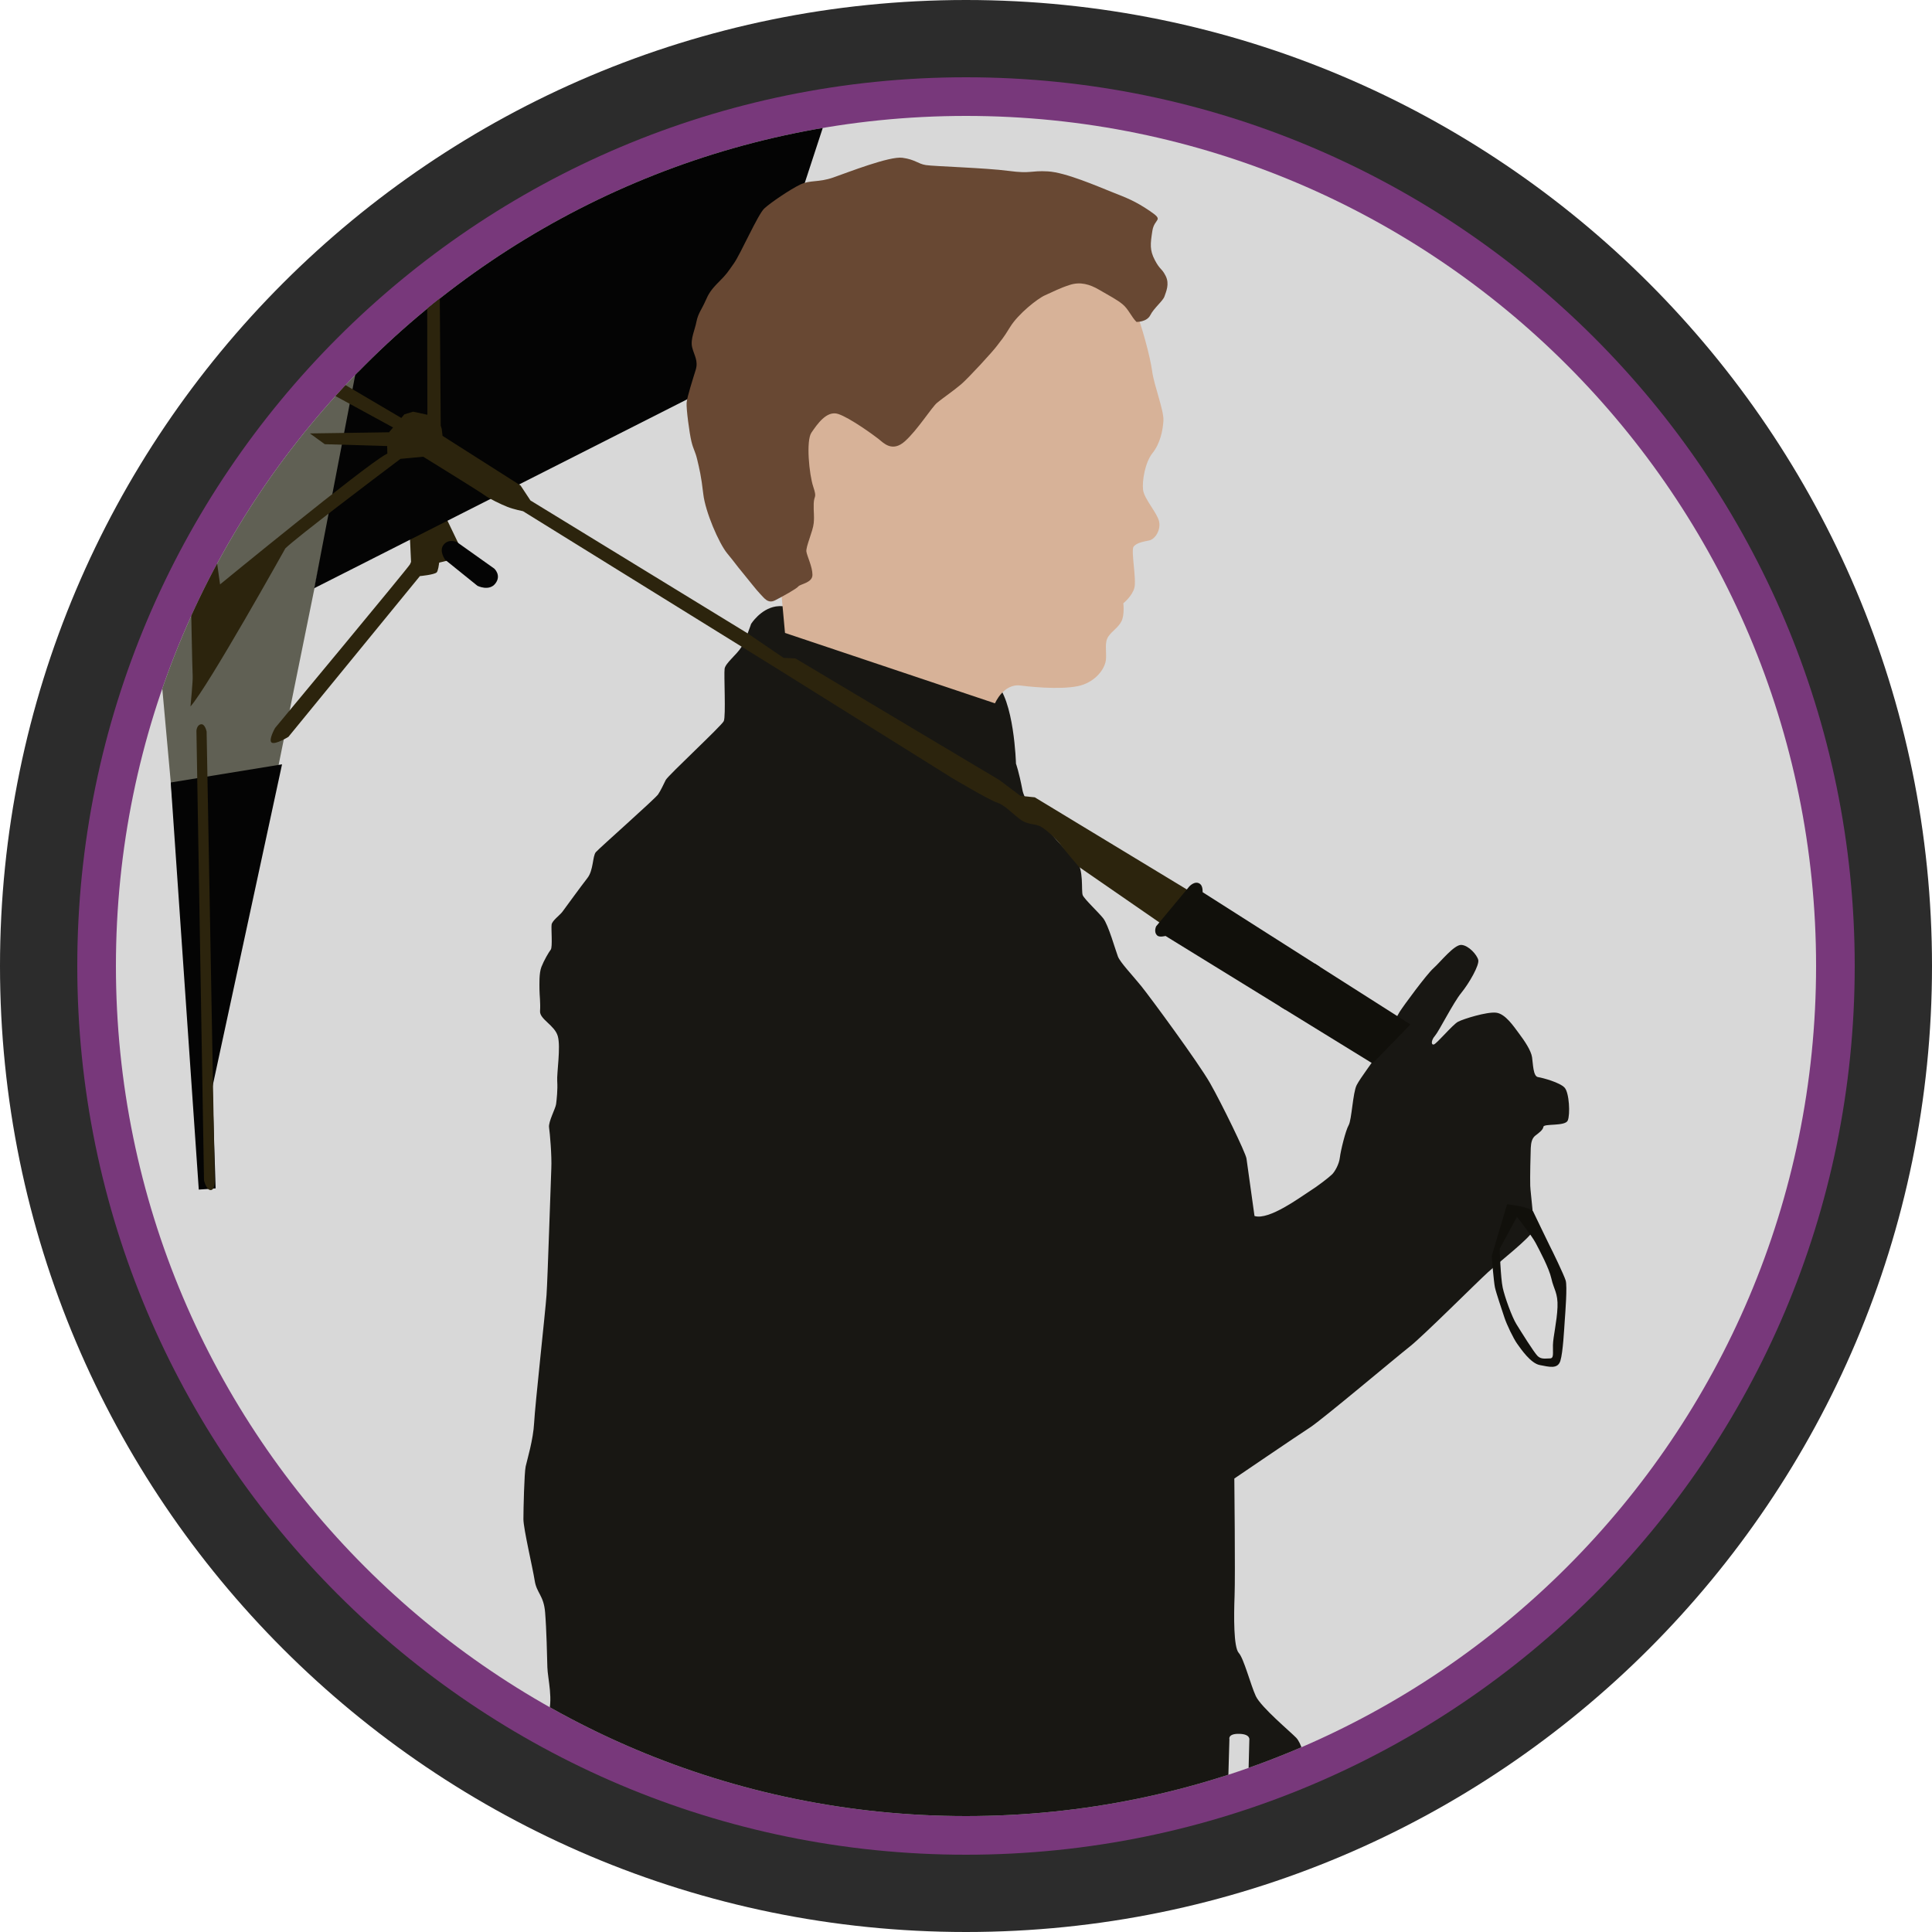 <?xml version="1.0" encoding="UTF-8" standalone="no"?><!DOCTYPE svg PUBLIC "-//W3C//DTD SVG 1.1//EN" "http://www.w3.org/Graphics/SVG/1.1/DTD/svg11.dtd"><svg width="100%" height="100%" viewBox="0 0 150 150" version="1.1" xmlns="http://www.w3.org/2000/svg" xmlns:xlink="http://www.w3.org/1999/xlink" xml:space="preserve" xmlns:serif="http://www.serif.com/" style="fill-rule:evenodd;clip-rule:evenodd;stroke-linejoin:round;stroke-miterlimit:2;"><path id="base" d="M150,75c0,-41.394 -33.606,-75 -75,-75c-41.394,0 -75,33.606 -75,75c0,41.394 33.606,75 75,75c41.394,0 75,-33.606 75,-75Z" style="fill:#2c2c2c;"/><path id="outline" d="M144,75c0,-38.082 -30.918,-69 -69,-69c-38.082,0 -69,30.918 -69,69c0,38.082 30.918,69 69,69c38.082,0 69,-30.918 69,-69Z" style="fill:#78387b;"/><path id="core" d="M141,75c0,-36.426 -29.574,-66 -66,-66c-36.426,0 -66,29.574 -66,66c0,36.426 29.574,66 66,66c36.426,0 66,-29.574 66,-66Z" style="fill:#d8d8d8;"/><clipPath id="_clip1"><path d="M141,75c0,-36.426 -29.574,-66 -66,-66c-36.426,0 -66,29.574 -66,66c0,36.426 29.574,66 66,66c36.426,0 66,-29.574 66,-66Z"/></clipPath><g clip-path="url(#_clip1)"><g id="fragile"><path d="M31.776,40.646l0.164,3.555l2.962,-0.715l0.838,-0.98l-1.512,-3.147l-2.452,1.287Z" style="fill:#2c240d;"/><path d="M15.734,36.366l-3.632,11.589l1.38,15.257l7.883,-2.506l6.612,-32.586l-12.243,8.246Z" style="fill:#606054;"/><path d="M21.898,59.343l-8.642,1.409l2.177,31.608l1.308,-0.096l-0.25,-7.869l5.407,-25.052Zm16.475,-15.198l-2.885,-2.05c0,0 -0.623,-0.304 -1.033,0.182c-0.41,0.486 0.107,1.184 0.107,1.184l2.505,2.02c0,0 0.911,0.456 1.397,-0.182c0.486,-0.638 -0.091,-1.154 -0.091,-1.154Zm-13.974,1.523l33.306,-16.87l7.215,-22.048l-36.078,15.794l-4.443,23.124Z" style="fill:#040404;"/><path d="M78.88,59.292c0,0 -0.131,-5.01 -1.64,-6.345c-1.51,-1.334 -6.782,-3.435 -9.298,-4.244c-2.516,-0.81 -6.498,-1.816 -7.701,-1.619c-1.204,0.197 -1.926,1.356 -1.926,1.356c0,0 -0.415,1.247 -0.765,1.816c-0.35,0.569 -1.225,1.225 -1.291,1.663c-0.066,0.437 0.109,3.697 -0.066,4.069c-0.175,0.372 -4.332,4.223 -4.507,4.573c-0.175,0.35 -0.371,0.787 -0.59,1.115c-0.219,0.329 -4.573,4.179 -4.835,4.485c-0.263,0.307 -0.175,1.401 -0.657,2.013c-0.481,0.613 -1.75,2.363 -1.947,2.625c-0.197,0.263 -0.787,0.679 -0.831,0.985c-0.044,0.306 0.087,1.75 -0.066,1.947c-0.153,0.197 -0.525,0.831 -0.722,1.335c-0.197,0.503 -0.153,1.378 -0.153,1.772c0,0.393 0.088,1.028 0.044,1.662c-0.044,0.635 1.138,1.094 1.378,1.948c0.241,0.853 -0.087,2.844 -0.044,3.5c0.044,0.656 -0.043,1.422 -0.087,1.772c-0.044,0.35 -0.613,1.378 -0.547,1.816c0.066,0.437 0.219,2.21 0.175,3.172c-0.044,0.963 -0.284,8.598 -0.372,9.845c-0.087,1.247 -0.897,8.598 -0.962,9.911c-0.066,1.312 -0.547,2.888 -0.657,3.391c-0.109,0.503 -0.175,3.347 -0.175,4.091c0,0.744 0.722,3.785 0.875,4.769c0.153,0.985 0.7,1.138 0.81,2.473c0.109,1.334 0.153,3.412 0.175,4.266c0.022,0.853 0.494,2.61 0.022,3.741c-2.871,6.87 37.008,15.444 39.677,10.196l13.154,-4.88l0.1,-3.475c0,0 -0.14,-0.441 0.763,-0.421c0.904,0.02 0.784,0.482 0.784,0.482l-0.061,2.349l4.298,-1.084c0,0 -0.181,-1.004 -0.602,-1.446c-0.422,-0.442 -2.732,-2.37 -3.133,-3.233c-0.402,-0.864 -0.924,-2.912 -1.326,-3.354c-0.401,-0.442 -0.381,-2.852 -0.321,-4.438c0.06,-1.587 -0.02,-9.098 -0.02,-9.098c0,0 4.9,-3.334 5.864,-3.956c0.964,-0.623 6.728,-5.483 7.752,-6.286c1.024,-0.803 5.161,-4.94 6.065,-5.764c0.904,-0.823 3.334,-2.711 3.494,-3.233c0.161,-0.522 -0.181,-2.912 -0.201,-3.494c-0.02,-0.583 0.02,-2.511 0.041,-2.932c0.02,-0.422 0.1,-0.764 0.361,-0.964c0.261,-0.201 0.582,-0.422 0.623,-0.683c0.04,-0.261 1.687,-0.02 1.887,-0.482c0.201,-0.462 0.121,-2.149 -0.241,-2.551c-0.361,-0.401 -1.687,-0.763 -2.068,-0.823c-0.382,-0.06 -0.382,-1.024 -0.462,-1.546c-0.08,-0.523 -0.582,-1.266 -1.004,-1.828c-0.422,-0.562 -1.065,-1.546 -1.788,-1.627c-0.722,-0.08 -2.53,0.482 -2.952,0.703c-0.421,0.221 -1.667,1.727 -1.887,1.768c-0.221,0.04 -0.201,-0.342 0.1,-0.683c0.301,-0.342 1.406,-2.551 2.028,-3.314c0.623,-0.763 1.426,-2.169 1.326,-2.57c-0.101,-0.402 -0.743,-1.125 -1.306,-1.165c-0.562,-0.04 -1.646,1.345 -2.168,1.807c-0.523,0.462 -2.33,2.912 -2.631,3.394c-0.302,0.482 -1.406,2.751 -1.727,3.294c-0.322,0.542 -1.306,1.807 -1.607,2.389c-0.301,0.583 -0.382,2.692 -0.623,3.113c-0.241,0.422 -0.622,1.988 -0.682,2.511c-0.061,0.522 -0.382,1.084 -0.603,1.305c-0.221,0.221 -1.124,0.924 -1.767,1.325c-0.643,0.402 -3.133,2.27 -4.258,1.908c0,0 -0.562,-4.016 -0.622,-4.458c-0.06,-0.442 -1.928,-4.278 -2.832,-5.864c-0.904,-1.587 -4.659,-6.688 -5.342,-7.531c-0.683,-0.844 -1.627,-1.828 -1.807,-2.29c-0.181,-0.461 -0.743,-2.47 -1.145,-2.972c-0.402,-0.502 -1.446,-1.466 -1.586,-1.787c-0.141,-0.321 0.12,-2.069 -0.543,-2.711c-0.662,-0.643 -3.856,-3.977 -4.137,-5.443c-0.281,-1.466 -0.505,-2.061 -0.505,-2.061Z" style="fill:#181713;"/><path d="M16.671,91.626c0,0 0.041,0.75 -0.304,0.771c-0.345,0.02 -0.528,-0.751 -0.528,-0.751l-0.588,-34.904c0,0 0.02,-0.447 0.345,-0.508c0.324,-0.061 0.446,0.568 0.446,0.568l0.629,34.824Zm17.546,-58.573l0.078,0.236l0.063,0.55l6.057,3.852l0.767,1.163l16.862,10.32l2.792,1.903l0.917,0.041l15.835,9.443l1.643,1.232l1.108,0.11l11.812,7.158l0.15,2.436l-2.107,0.246l-6.419,-4.434c0,0 -1.082,-1.259 -1.41,-1.697c-0.329,-0.438 -1.013,-1.109 -1.519,-1.41c-0.507,-0.301 -1.027,-0.109 -1.697,-0.629c-0.671,-0.521 -1.164,-1.082 -1.766,-1.273c-0.602,-0.192 -3.476,-1.903 -3.476,-1.903l-13.509,-8.444l-19.791,-12.264c0,0 -0.698,-0.137 -1.191,-0.328c-0.493,-0.192 -1.41,-0.63 -1.82,-0.931c-0.411,-0.301 -4.736,-2.97 -4.736,-2.97l-1.769,0.166c-2.035,1.532 -8.02,6.057 -8.937,6.949c0,0 -5.991,10.735 -7.365,12.272c0,0 0.199,-2.047 0.17,-2.367c-0.029,-0.321 -0.146,-6.613 -0.146,-6.613l1.865,-3.409l0.407,2.914c0,0 11.158,-9.148 12.847,-10.08l0.142,-0.078l-0.016,-0.584l-4.843,-0.143l-1.155,-0.837l6.16,-0.089l0.019,-0.046l0.28,-0.326l-5.354,-2.92l0.753,-0.904l5.238,3.084l0.24,-0.28l0.678,-0.207l1.108,0.239l-0.015,-9.231l0.97,-0.804l0.08,10.887Zm-12.858,23.465c0,0 -0.548,0.954 -0.264,1.137c0.284,0.182 1.299,-0.447 1.299,-0.447l10.207,-12.48c0,0 1.096,-0.101 1.299,-0.284c0.203,-0.183 0.325,-1.806 0.183,-2.05c-0.142,-0.243 -0.731,-0.994 -0.974,-0.893c-0.244,0.102 -1.198,2.111 -1.279,2.314c-0.081,0.203 -10.471,12.703 -10.471,12.703Z" style="fill:#2c240d;"/><path d="M99.774,78.385l-9.284,-5.718c0,0 -0.464,0.126 -0.636,-0.029c-0.31,-0.281 -0.088,-0.724 -0.088,-0.724l2.57,-3.088c0,0 0.444,-0.502 0.843,-0.192c0.224,0.175 0.192,0.635 0.192,0.635l9.083,5.781l-2.68,3.335Z" style="fill:#11100b;"/><path d="M115.812,97.532c0,0 0.163,1.98 0.252,2.408c0.088,0.429 0.561,1.803 0.738,2.349c0.178,0.547 0.695,1.626 0.99,2.039c0.296,0.414 1.049,1.522 1.758,1.655c0.709,0.133 1.389,0.34 1.596,-0.325c0.207,-0.665 0.295,-2.497 0.34,-3.117c0.044,-0.621 0.206,-2.675 0.074,-3.118c-0.133,-0.443 -1.049,-2.334 -1.242,-2.703c-0.192,-0.37 -1.108,-2.305 -1.285,-2.66c-0.177,-0.354 -2.024,-0.561 -2.024,-0.561l-1.197,4.033Zm1.965,-3.058c0,0 1.153,1.463 1.448,2.024c0.296,0.561 1.049,1.965 1.226,2.778c0.178,0.812 0.518,1.108 0.473,2.216c-0.044,1.108 -0.34,2.29 -0.354,2.94c-0.015,0.65 0.088,1.034 -0.237,1.034c-0.325,0 -0.665,0.088 -0.945,-0.177c-0.281,-0.266 -1.315,-1.936 -1.655,-2.482c-0.34,-0.547 -0.901,-2.084 -1.064,-2.837c-0.162,-0.754 -0.236,-3.014 -0.236,-3.014l1.344,-2.482Zm-15.697,-19.662l7.424,4.725l-2.94,3.029l-7.178,-4.42l2.694,-3.334Z" style="fill:#11100b;"/><path d="M58.963,27.417l1.984,21.723l16.304,5.467c0,0 0.652,-1.555 1.982,-1.383c1.33,0.172 3.787,0.344 4.898,-0.079c1.111,-0.422 1.69,-1.33 1.737,-1.971c0.047,-0.642 -0.125,-1.283 0.172,-1.737c0.297,-0.454 0.783,-0.704 1.033,-1.205c0.25,-0.501 0.141,-1.393 0.141,-1.393c0,0 0.688,-0.548 0.86,-1.205c0.173,-0.657 -0.281,-2.895 -0.062,-3.192c0.219,-0.297 0.767,-0.391 1.22,-0.485c0.454,-0.094 0.924,-0.83 0.752,-1.503c-0.173,-0.672 -1.16,-1.741 -1.238,-2.43c-0.079,-0.688 0.156,-2.128 0.735,-2.848c0.579,-0.719 0.8,-1.716 0.847,-2.515c0.047,-0.798 -0.72,-2.691 -0.876,-3.849c-0.157,-1.158 -0.814,-3.584 -1.424,-5.102c-0.611,-1.517 -6.369,-5.257 -6.369,-5.257l-22.696,8.964Z" style="fill:#d7b298;"/><path d="M88.235,24.994c0,0 0.803,0.02 1.077,-0.528c0.274,-0.548 0.979,-1.097 1.096,-1.449c0.118,-0.352 0.411,-0.959 0.098,-1.586c-0.313,-0.626 -0.43,-0.45 -0.842,-1.233c-0.411,-0.783 -0.352,-1.253 -0.195,-2.271c0.156,-1.018 0.959,-0.763 -0.196,-1.547c-1.155,-0.783 -1.801,-1.018 -2.937,-1.468c-1.135,-0.45 -3.602,-1.527 -4.972,-1.605c-1.371,-0.078 -1.292,0.196 -3.054,-0.039c-1.762,-0.235 -5.795,-0.353 -6.422,-0.451c-0.626,-0.097 -0.822,-0.43 -1.82,-0.567c-0.999,-0.137 -4.19,1.116 -5.364,1.527c-1.175,0.411 -1.782,0.176 -2.565,0.548c-0.783,0.372 -2.31,1.409 -2.799,1.86c-0.49,0.45 -1.841,3.524 -2.35,4.248c-0.509,0.724 -0.567,0.842 -1.174,1.449c-0.607,0.607 -0.803,0.92 -1.057,1.507c-0.255,0.587 -0.568,0.959 -0.686,1.586c-0.117,0.626 -0.489,1.37 -0.332,1.997c0.156,0.626 0.489,1.037 0.274,1.742c-0.216,0.705 -0.666,2.095 -0.705,2.545c-0.039,0.45 0.215,2.369 0.372,3.015c0.156,0.646 0.293,0.744 0.45,1.409c0.157,0.666 0.313,1.273 0.47,2.663c0.157,1.39 1.214,3.837 1.86,4.62c0.646,0.783 0.665,0.862 1.155,1.449c0.489,0.587 1.116,1.409 1.409,1.703c0.294,0.294 0.588,0.783 1.155,0.489c0.568,-0.293 1.645,-0.881 1.801,-1.076c0.157,-0.196 1.097,-0.274 1.097,-0.901c0,-0.626 -0.411,-1.429 -0.47,-1.801c-0.059,-0.372 0.509,-1.586 0.568,-2.212c0.058,-0.627 -0.02,-0.822 0,-1.508c0.019,-0.685 0.274,-0.391 -0.039,-1.331c-0.314,-0.94 -0.568,-3.563 -0.138,-4.189c0.431,-0.627 1.175,-1.743 2.076,-1.449c0.9,0.294 2.76,1.644 3.132,1.938c0.372,0.294 1.057,1.077 2.056,0.176c0.998,-0.9 2.075,-2.643 2.505,-2.995c0.431,-0.352 1.312,-0.959 1.86,-1.429c0.548,-0.47 2.467,-2.545 2.819,-3.035c0.353,-0.489 0.353,-0.391 0.979,-1.409c0.627,-1.018 2.134,-2.212 2.721,-2.467c0.588,-0.254 1.116,-0.548 1.919,-0.802c0.803,-0.255 1.527,-0.059 2.29,0.391c0.764,0.45 1.351,0.744 1.802,1.116c0.45,0.372 0.685,0.979 1.076,1.37Z" style="fill:#684833;"/></g></g></svg>